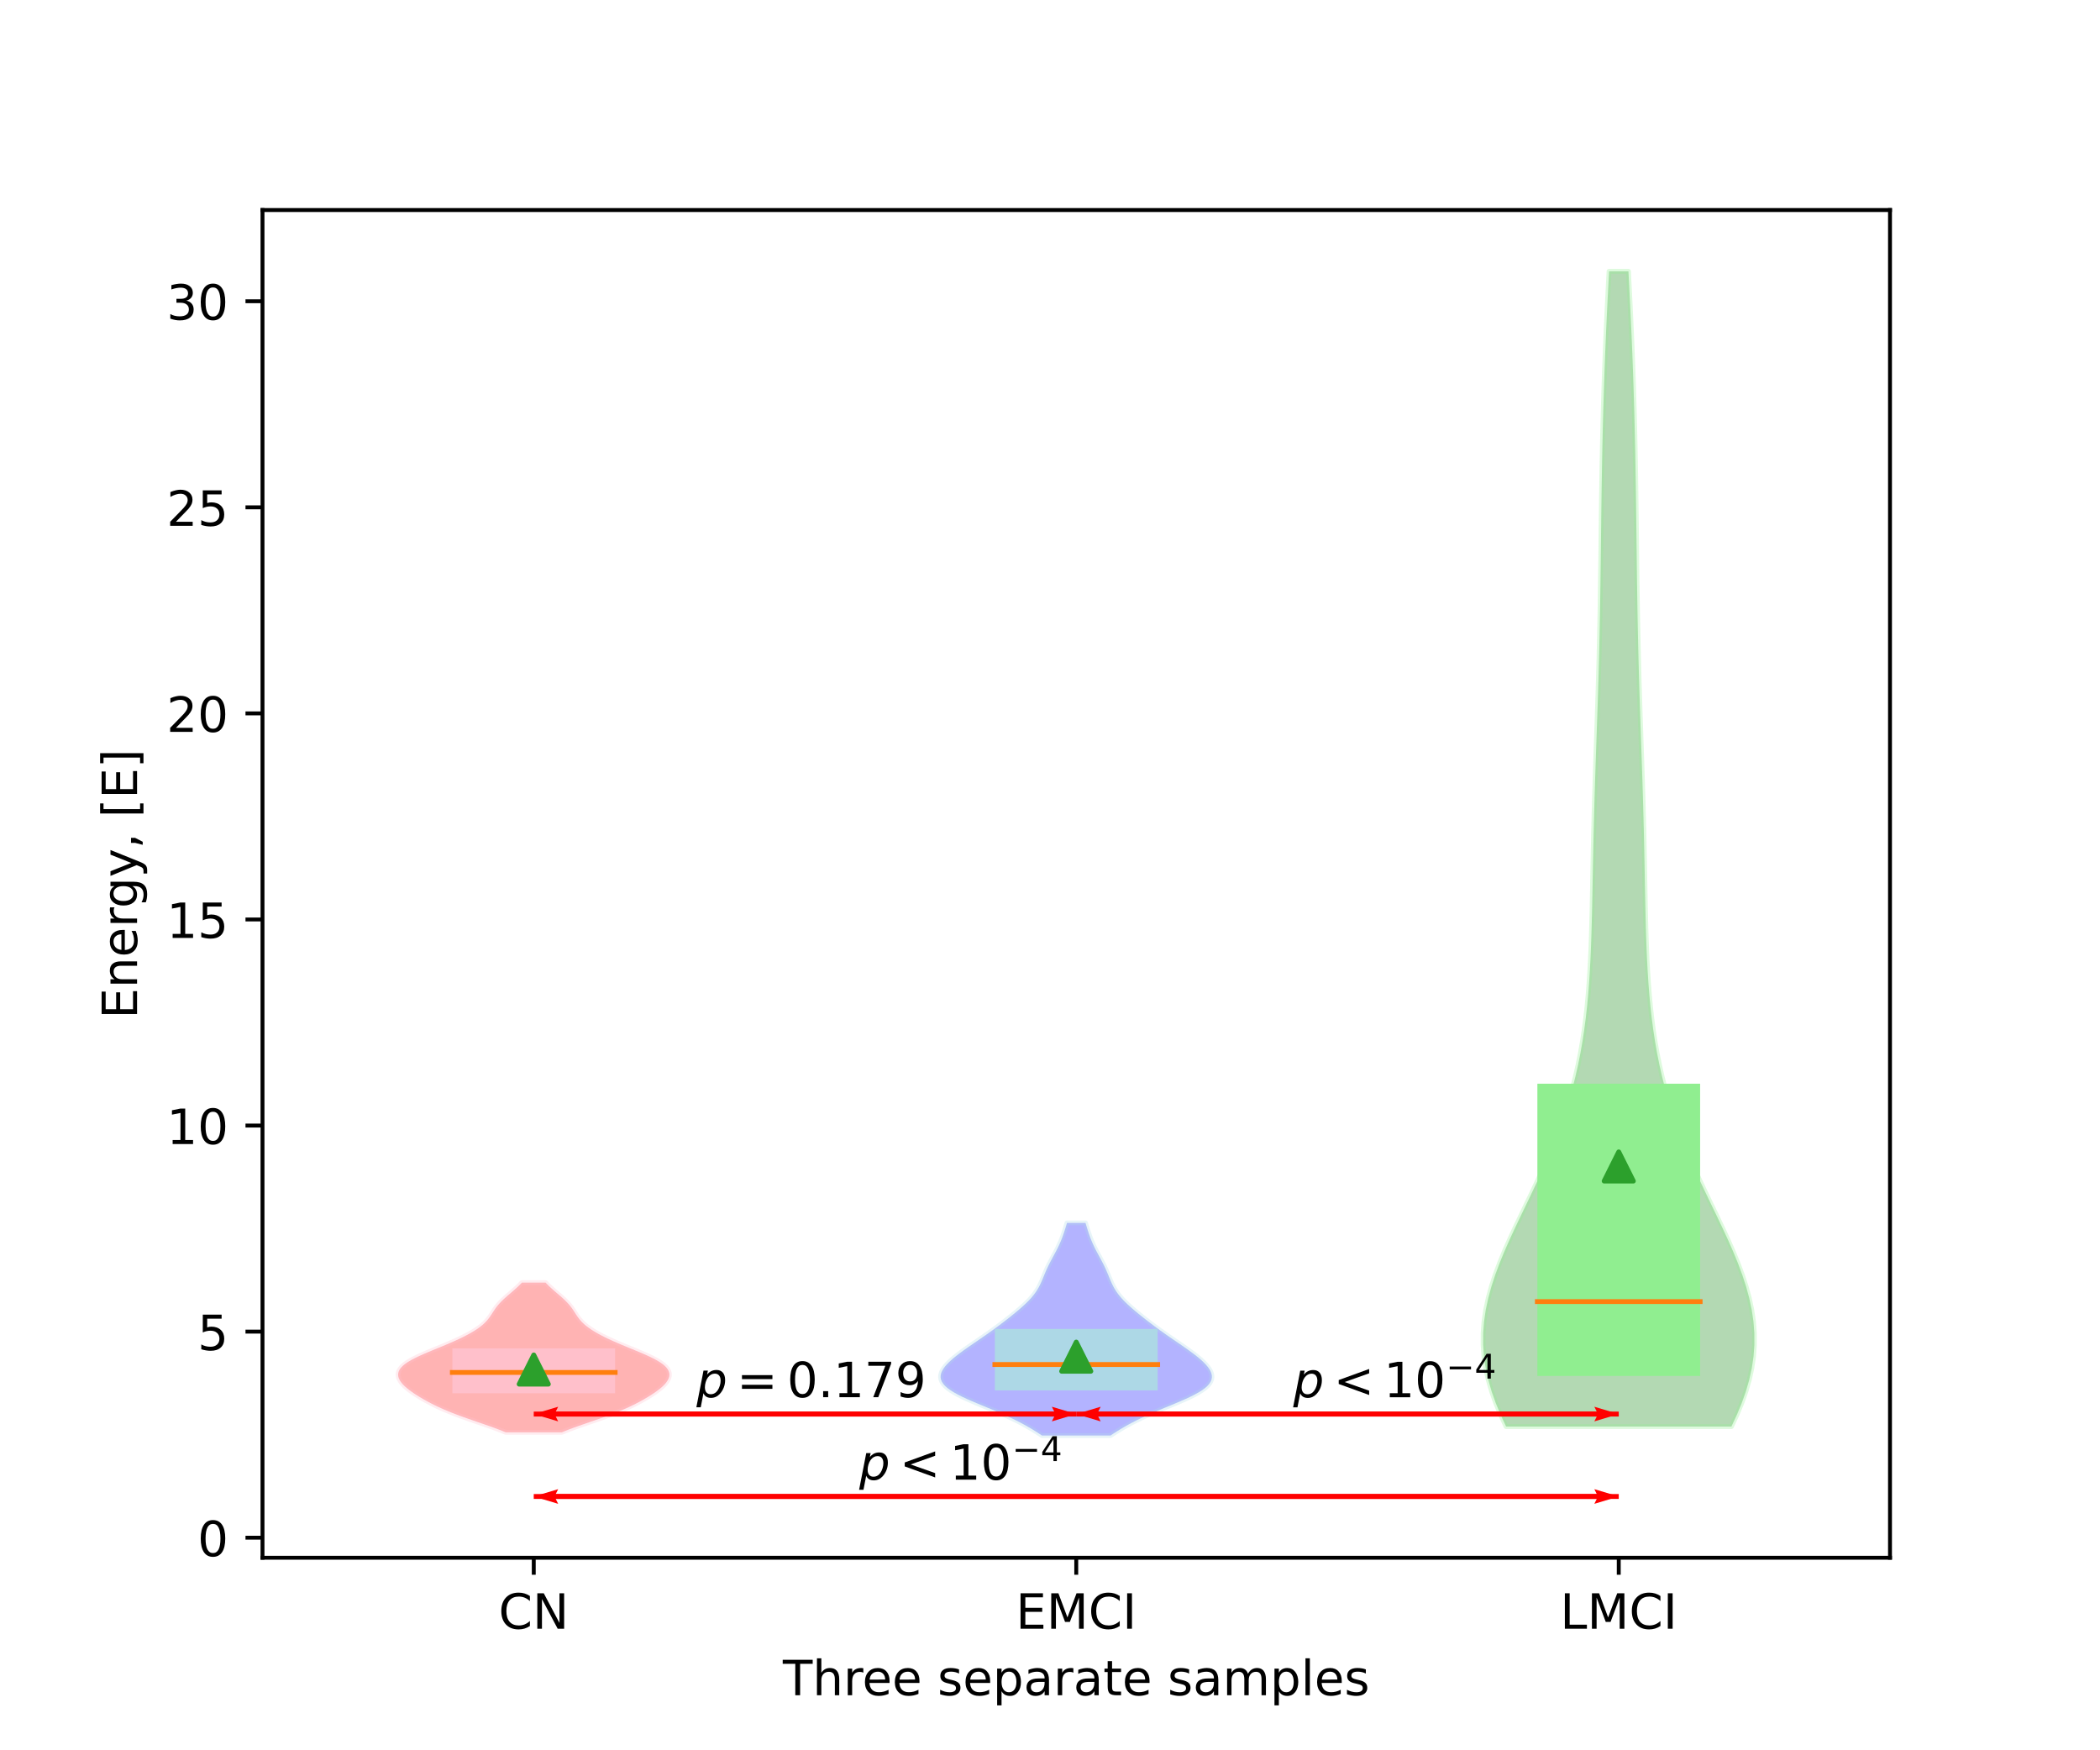 <?xml version="1.0" encoding="utf-8" standalone="no"?>
<!DOCTYPE svg PUBLIC "-//W3C//DTD SVG 1.1//EN"
  "http://www.w3.org/Graphics/SVG/1.1/DTD/svg11.dtd">
<!-- Created with matplotlib (https://matplotlib.org/) -->
<svg height="360pt" version="1.1" viewBox="0 0 432 360" width="432pt" xmlns="http://www.w3.org/2000/svg" xmlns:xlink="http://www.w3.org/1999/xlink">
 <defs>
  <style type="text/css">*{stroke-linecap:butt;stroke-linejoin:round;}</style>
 </defs>
 <g id="figure_1">
  <g id="patch_1">
   <path d="M 0 360 
L 432 360 
L 432 0 
L 0 0 
z
" style="fill:#ffffff;"/>
  </g>
  <g id="axes_1">
   <g id="patch_2">
    <path d="M 54 320.4 
L 388.8 320.4 
L 388.8 43.2 
L 54 43.2 
z
" style="fill:#ffffff;"/>
   </g>
   <g id="PolyCollection_1">
    <defs>
     <path d="M 115.578 -65.402 
L 104.022 -65.402 
L 103.264 -65.713 
L 102.465 -66.024 
L 101.629 -66.335 
L 100.765 -66.646 
L 99.879 -66.957 
L 98.98 -67.267 
L 98.075 -67.578 
L 97.173 -67.889 
L 96.28 -68.2 
L 95.403 -68.511 
L 94.547 -68.822 
L 93.717 -69.133 
L 92.917 -69.444 
L 92.148 -69.755 
L 91.411 -70.066 
L 90.705 -70.377 
L 90.031 -70.688 
L 89.385 -70.999 
L 88.766 -71.31 
L 88.171 -71.621 
L 87.6 -71.932 
L 87.049 -72.243 
L 86.519 -72.554 
L 86.009 -72.865 
L 85.519 -73.176 
L 85.05 -73.487 
L 84.604 -73.798 
L 84.183 -74.109 
L 83.79 -74.42 
L 83.426 -74.731 
L 83.094 -75.041 
L 82.798 -75.352 
L 82.54 -75.663 
L 82.322 -75.974 
L 82.146 -76.285 
L 82.016 -76.596 
L 81.933 -76.907 
L 81.9 -77.218 
L 81.92 -77.529 
L 81.994 -77.84 
L 82.125 -78.151 
L 82.315 -78.462 
L 82.565 -78.773 
L 82.877 -79.084 
L 83.249 -79.395 
L 83.68 -79.706 
L 84.169 -80.017 
L 84.712 -80.328 
L 85.305 -80.639 
L 85.942 -80.95 
L 86.617 -81.261 
L 87.322 -81.572 
L 88.052 -81.883 
L 88.797 -82.194 
L 89.552 -82.504 
L 90.308 -82.815 
L 91.061 -83.126 
L 91.804 -83.437 
L 92.533 -83.748 
L 93.244 -84.059 
L 93.934 -84.37 
L 94.6 -84.681 
L 95.24 -84.992 
L 95.852 -85.303 
L 96.435 -85.614 
L 96.988 -85.925 
L 97.508 -86.236 
L 97.995 -86.547 
L 98.448 -86.858 
L 98.866 -87.169 
L 99.249 -87.48 
L 99.597 -87.791 
L 99.913 -88.102 
L 100.198 -88.413 
L 100.456 -88.724 
L 100.691 -89.035 
L 100.909 -89.346 
L 101.114 -89.657 
L 101.314 -89.968 
L 101.514 -90.278 
L 101.719 -90.589 
L 101.935 -90.9 
L 102.166 -91.211 
L 102.415 -91.522 
L 102.683 -91.833 
L 102.972 -92.144 
L 103.279 -92.455 
L 103.604 -92.766 
L 103.944 -93.077 
L 104.294 -93.388 
L 104.653 -93.699 
L 105.015 -94.01 
L 105.376 -94.321 
L 105.734 -94.632 
L 106.085 -94.943 
L 106.426 -95.254 
L 106.754 -95.565 
L 107.068 -95.876 
L 107.366 -96.187 
L 112.234 -96.187 
L 112.234 -96.187 
L 112.532 -95.876 
L 112.846 -95.565 
L 113.174 -95.254 
L 113.515 -94.943 
L 113.866 -94.632 
L 114.224 -94.321 
L 114.585 -94.01 
L 114.947 -93.699 
L 115.306 -93.388 
L 115.656 -93.077 
L 115.996 -92.766 
L 116.321 -92.455 
L 116.628 -92.144 
L 116.917 -91.833 
L 117.185 -91.522 
L 117.434 -91.211 
L 117.665 -90.9 
L 117.881 -90.589 
L 118.086 -90.278 
L 118.286 -89.968 
L 118.486 -89.657 
L 118.691 -89.346 
L 118.909 -89.035 
L 119.144 -88.724 
L 119.402 -88.413 
L 119.687 -88.102 
L 120.003 -87.791 
L 120.351 -87.48 
L 120.734 -87.169 
L 121.152 -86.858 
L 121.605 -86.547 
L 122.092 -86.236 
L 122.612 -85.925 
L 123.165 -85.614 
L 123.748 -85.303 
L 124.36 -84.992 
L 125 -84.681 
L 125.666 -84.37 
L 126.356 -84.059 
L 127.067 -83.748 
L 127.796 -83.437 
L 128.539 -83.126 
L 129.292 -82.815 
L 130.048 -82.504 
L 130.803 -82.194 
L 131.548 -81.883 
L 132.278 -81.572 
L 132.983 -81.261 
L 133.658 -80.95 
L 134.295 -80.639 
L 134.888 -80.328 
L 135.431 -80.017 
L 135.92 -79.706 
L 136.351 -79.395 
L 136.723 -79.084 
L 137.035 -78.773 
L 137.285 -78.462 
L 137.475 -78.151 
L 137.606 -77.84 
L 137.68 -77.529 
L 137.7 -77.218 
L 137.667 -76.907 
L 137.584 -76.596 
L 137.454 -76.285 
L 137.278 -75.974 
L 137.06 -75.663 
L 136.802 -75.352 
L 136.506 -75.041 
L 136.174 -74.731 
L 135.81 -74.42 
L 135.417 -74.109 
L 134.996 -73.798 
L 134.55 -73.487 
L 134.081 -73.176 
L 133.591 -72.865 
L 133.081 -72.554 
L 132.551 -72.243 
L 132 -71.932 
L 131.429 -71.621 
L 130.834 -71.31 
L 130.215 -70.999 
L 129.569 -70.688 
L 128.895 -70.377 
L 128.189 -70.066 
L 127.452 -69.755 
L 126.683 -69.444 
L 125.883 -69.133 
L 125.053 -68.822 
L 124.197 -68.511 
L 123.32 -68.2 
L 122.427 -67.889 
L 121.525 -67.578 
L 120.62 -67.267 
L 119.721 -66.957 
L 118.835 -66.646 
L 117.971 -66.335 
L 117.135 -66.024 
L 116.336 -65.713 
L 115.578 -65.402 
z
" id="mf315398c50" style="stroke:#ffc0cb;stroke-opacity:0.3;"/>
    </defs>
    <g clip-path="url(#pa134facee2)">
     <use style="fill:#ff0000;fill-opacity:0.3;stroke:#ffc0cb;stroke-opacity:0.3;" x="0" xlink:href="#mf315398c50" y="360"/>
    </g>
   </g>
   <g id="PolyCollection_2">
    <defs>
     <path d="M 228.449 -64.74 
L 214.351 -64.74 
L 213.686 -65.181 
L 212.995 -65.623 
L 212.276 -66.065 
L 211.525 -66.507 
L 210.74 -66.948 
L 209.918 -67.39 
L 209.057 -67.832 
L 208.154 -68.274 
L 207.212 -68.715 
L 206.23 -69.157 
L 205.214 -69.599 
L 204.171 -70.041 
L 203.109 -70.482 
L 202.041 -70.924 
L 200.98 -71.366 
L 199.94 -71.808 
L 198.937 -72.249 
L 197.986 -72.691 
L 197.102 -73.133 
L 196.298 -73.575 
L 195.585 -74.016 
L 194.971 -74.458 
L 194.463 -74.9 
L 194.062 -75.342 
L 193.771 -75.783 
L 193.585 -76.225 
L 193.5 -76.667 
L 193.511 -77.109 
L 193.61 -77.55 
L 193.79 -77.992 
L 194.042 -78.434 
L 194.359 -78.876 
L 194.733 -79.317 
L 195.158 -79.759 
L 195.627 -80.201 
L 196.134 -80.643 
L 196.675 -81.084 
L 197.244 -81.526 
L 197.837 -81.968 
L 198.449 -82.41 
L 199.076 -82.851 
L 199.713 -83.293 
L 200.357 -83.735 
L 201.003 -84.177 
L 201.648 -84.618 
L 202.289 -85.06 
L 202.923 -85.502 
L 203.549 -85.944 
L 204.166 -86.385 
L 204.773 -86.827 
L 205.369 -87.269 
L 205.957 -87.711 
L 206.535 -88.152 
L 207.105 -88.594 
L 207.667 -89.036 
L 208.221 -89.478 
L 208.764 -89.919 
L 209.297 -90.361 
L 209.816 -90.803 
L 210.32 -91.245 
L 210.803 -91.686 
L 211.264 -92.128 
L 211.699 -92.57 
L 212.106 -93.012 
L 212.482 -93.453 
L 212.827 -93.895 
L 213.14 -94.337 
L 213.423 -94.779 
L 213.678 -95.22 
L 213.91 -95.662 
L 214.121 -96.104 
L 214.318 -96.546 
L 214.504 -96.987 
L 214.686 -97.429 
L 214.867 -97.871 
L 215.052 -98.313 
L 215.244 -98.755 
L 215.444 -99.196 
L 215.654 -99.638 
L 215.873 -100.08 
L 216.101 -100.522 
L 216.336 -100.963 
L 216.574 -101.405 
L 216.814 -101.847 
L 217.051 -102.289 
L 217.285 -102.73 
L 217.511 -103.172 
L 217.728 -103.614 
L 217.934 -104.056 
L 218.129 -104.497 
L 218.313 -104.939 
L 218.486 -105.381 
L 218.648 -105.823 
L 218.802 -106.264 
L 218.95 -106.706 
L 219.092 -107.148 
L 219.23 -107.59 
L 219.366 -108.031 
L 219.501 -108.473 
L 223.299 -108.473 
L 223.299 -108.473 
L 223.434 -108.031 
L 223.57 -107.59 
L 223.708 -107.148 
L 223.85 -106.706 
L 223.998 -106.264 
L 224.152 -105.823 
L 224.314 -105.381 
L 224.487 -104.939 
L 224.671 -104.497 
L 224.866 -104.056 
L 225.072 -103.614 
L 225.289 -103.172 
L 225.515 -102.73 
L 225.749 -102.289 
L 225.986 -101.847 
L 226.226 -101.405 
L 226.464 -100.963 
L 226.699 -100.522 
L 226.927 -100.08 
L 227.146 -99.638 
L 227.356 -99.196 
L 227.556 -98.755 
L 227.748 -98.313 
L 227.933 -97.871 
L 228.114 -97.429 
L 228.296 -96.987 
L 228.482 -96.546 
L 228.679 -96.104 
L 228.89 -95.662 
L 229.122 -95.22 
L 229.377 -94.779 
L 229.66 -94.337 
L 229.973 -93.895 
L 230.318 -93.453 
L 230.694 -93.012 
L 231.101 -92.57 
L 231.536 -92.128 
L 231.997 -91.686 
L 232.48 -91.245 
L 232.984 -90.803 
L 233.503 -90.361 
L 234.036 -89.919 
L 234.579 -89.478 
L 235.133 -89.036 
L 235.695 -88.594 
L 236.265 -88.152 
L 236.843 -87.711 
L 237.431 -87.269 
L 238.027 -86.827 
L 238.634 -86.385 
L 239.251 -85.944 
L 239.877 -85.502 
L 240.511 -85.06 
L 241.152 -84.618 
L 241.797 -84.177 
L 242.443 -83.735 
L 243.087 -83.293 
L 243.724 -82.851 
L 244.351 -82.41 
L 244.963 -81.968 
L 245.556 -81.526 
L 246.125 -81.084 
L 246.666 -80.643 
L 247.173 -80.201 
L 247.642 -79.759 
L 248.067 -79.317 
L 248.441 -78.876 
L 248.758 -78.434 
L 249.01 -77.992 
L 249.19 -77.55 
L 249.289 -77.109 
L 249.3 -76.667 
L 249.215 -76.225 
L 249.029 -75.783 
L 248.738 -75.342 
L 248.337 -74.9 
L 247.829 -74.458 
L 247.215 -74.016 
L 246.502 -73.575 
L 245.698 -73.133 
L 244.814 -72.691 
L 243.863 -72.249 
L 242.86 -71.808 
L 241.82 -71.366 
L 240.759 -70.924 
L 239.691 -70.482 
L 238.629 -70.041 
L 237.586 -69.599 
L 236.57 -69.157 
L 235.588 -68.715 
L 234.646 -68.274 
L 233.743 -67.832 
L 232.882 -67.39 
L 232.06 -66.948 
L 231.275 -66.507 
L 230.524 -66.065 
L 229.805 -65.623 
L 229.114 -65.181 
L 228.449 -64.74 
z
" id="m18c6ae871d" style="stroke:#add8e6;stroke-opacity:0.3;"/>
    </defs>
    <g clip-path="url(#pa134facee2)">
     <use style="fill:#0000ff;fill-opacity:0.3;stroke:#add8e6;stroke-opacity:0.3;" x="0" xlink:href="#m18c6ae871d" y="360"/>
    </g>
   </g>
   <g id="PolyCollection_3">
    <defs>
     <path d="M 356.175 -66.584 
L 309.825 -66.584 
L 308.705 -68.984 
L 307.709 -71.384 
L 306.855 -73.784 
L 306.158 -76.184 
L 305.628 -78.584 
L 305.274 -80.985 
L 305.1 -83.385 
L 305.106 -85.785 
L 305.288 -88.185 
L 305.64 -90.585 
L 306.149 -92.985 
L 306.804 -95.386 
L 307.587 -97.786 
L 308.481 -100.186 
L 309.467 -102.586 
L 310.524 -104.986 
L 311.634 -107.386 
L 312.777 -109.787 
L 313.933 -112.187 
L 315.087 -114.587 
L 316.223 -116.987 
L 317.327 -119.387 
L 318.389 -121.787 
L 319.398 -124.188 
L 320.348 -126.588 
L 321.234 -128.988 
L 322.051 -131.388 
L 322.8 -133.788 
L 323.478 -136.188 
L 324.088 -138.589 
L 324.632 -140.989 
L 325.113 -143.389 
L 325.533 -145.789 
L 325.898 -148.189 
L 326.212 -150.589 
L 326.479 -152.99 
L 326.704 -155.39 
L 326.892 -157.79 
L 327.048 -160.19 
L 327.176 -162.59 
L 327.281 -164.99 
L 327.367 -167.391 
L 327.437 -169.791 
L 327.497 -172.191 
L 327.549 -174.591 
L 327.596 -176.991 
L 327.641 -179.391 
L 327.686 -181.792 
L 327.733 -184.192 
L 327.784 -186.592 
L 327.838 -188.992 
L 327.898 -191.392 
L 327.962 -193.792 
L 328.031 -196.193 
L 328.105 -198.593 
L 328.182 -200.993 
L 328.262 -203.393 
L 328.344 -205.793 
L 328.427 -208.193 
L 328.509 -210.594 
L 328.591 -212.994 
L 328.669 -215.394 
L 328.745 -217.794 
L 328.817 -220.194 
L 328.885 -222.594 
L 328.948 -224.995 
L 329.006 -227.395 
L 329.059 -229.795 
L 329.107 -232.195 
L 329.151 -234.595 
L 329.19 -236.995 
L 329.226 -239.396 
L 329.259 -241.796 
L 329.29 -244.196 
L 329.319 -246.596 
L 329.347 -248.996 
L 329.376 -251.396 
L 329.405 -253.797 
L 329.436 -256.197 
L 329.469 -258.597 
L 329.505 -260.997 
L 329.544 -263.397 
L 329.588 -265.797 
L 329.635 -268.198 
L 329.688 -270.598 
L 329.746 -272.998 
L 329.809 -275.398 
L 329.878 -277.798 
L 329.952 -280.198 
L 330.033 -282.599 
L 330.12 -284.999 
L 330.212 -287.399 
L 330.311 -289.799 
L 330.415 -292.199 
L 330.525 -294.599 
L 330.639 -297 
L 330.758 -299.4 
L 330.881 -301.8 
L 331.006 -304.2 
L 334.994 -304.2 
L 334.994 -304.2 
L 335.119 -301.8 
L 335.242 -299.4 
L 335.361 -297 
L 335.475 -294.599 
L 335.585 -292.199 
L 335.689 -289.799 
L 335.788 -287.399 
L 335.88 -284.999 
L 335.967 -282.599 
L 336.048 -280.198 
L 336.122 -277.798 
L 336.191 -275.398 
L 336.254 -272.998 
L 336.312 -270.598 
L 336.365 -268.198 
L 336.412 -265.797 
L 336.456 -263.397 
L 336.495 -260.997 
L 336.531 -258.597 
L 336.564 -256.197 
L 336.595 -253.797 
L 336.624 -251.396 
L 336.653 -248.996 
L 336.681 -246.596 
L 336.71 -244.196 
L 336.741 -241.796 
L 336.774 -239.396 
L 336.81 -236.995 
L 336.849 -234.595 
L 336.893 -232.195 
L 336.941 -229.795 
L 336.994 -227.395 
L 337.052 -224.995 
L 337.115 -222.594 
L 337.183 -220.194 
L 337.255 -217.794 
L 337.331 -215.394 
L 337.409 -212.994 
L 337.491 -210.594 
L 337.573 -208.193 
L 337.656 -205.793 
L 337.738 -203.393 
L 337.818 -200.993 
L 337.895 -198.593 
L 337.969 -196.193 
L 338.038 -193.792 
L 338.102 -191.392 
L 338.162 -188.992 
L 338.216 -186.592 
L 338.267 -184.192 
L 338.314 -181.792 
L 338.359 -179.391 
L 338.404 -176.991 
L 338.451 -174.591 
L 338.503 -172.191 
L 338.563 -169.791 
L 338.633 -167.391 
L 338.719 -164.99 
L 338.824 -162.59 
L 338.952 -160.19 
L 339.108 -157.79 
L 339.296 -155.39 
L 339.521 -152.99 
L 339.788 -150.589 
L 340.102 -148.189 
L 340.467 -145.789 
L 340.887 -143.389 
L 341.368 -140.989 
L 341.912 -138.589 
L 342.522 -136.188 
L 343.2 -133.788 
L 343.949 -131.388 
L 344.766 -128.988 
L 345.652 -126.588 
L 346.602 -124.188 
L 347.611 -121.787 
L 348.673 -119.387 
L 349.777 -116.987 
L 350.913 -114.587 
L 352.067 -112.187 
L 353.223 -109.787 
L 354.366 -107.386 
L 355.476 -104.986 
L 356.533 -102.586 
L 357.519 -100.186 
L 358.413 -97.786 
L 359.196 -95.386 
L 359.851 -92.985 
L 360.36 -90.585 
L 360.712 -88.185 
L 360.894 -85.785 
L 360.9 -83.385 
L 360.726 -80.985 
L 360.372 -78.584 
L 359.842 -76.184 
L 359.145 -73.784 
L 358.291 -71.384 
L 357.295 -68.984 
L 356.175 -66.584 
z
" id="mf2afd03901" style="stroke:#90ee90;stroke-opacity:0.3;"/>
    </defs>
    <g clip-path="url(#pa134facee2)">
     <use style="fill:#008000;fill-opacity:0.3;stroke:#90ee90;stroke-opacity:0.3;" x="0" xlink:href="#mf2afd03901" y="360"/>
    </g>
   </g>
   <g id="Quiver_1">
    <path clip-path="url(#pa134facee2)" d="M 109.8 290.343 
L 216.88 290.343 
L 216.378 289.339 
L 221.4 290.846 
L 216.378 292.352 
L 216.88 291.348 
L 109.8 291.348 
L 109.8 290.343 
" style="fill:#ff0000;"/>
   </g>
   <g id="Quiver_2">
    <path clip-path="url(#pa134facee2)" d="M 221.4 290.343 
L 328.48 290.343 
L 327.978 289.339 
L 333 290.846 
L 327.978 292.352 
L 328.48 291.348 
L 221.4 291.348 
L 221.4 290.343 
" style="fill:#ff0000;"/>
   </g>
   <g id="Quiver_3">
    <path clip-path="url(#pa134facee2)" d="M 109.8 307.298 
L 328.48 307.298 
L 327.978 306.293 
L 333 307.8 
L 327.978 309.307 
L 328.48 308.302 
L 109.8 308.302 
L 109.8 307.298 
" style="fill:#ff0000;"/>
   </g>
   <g id="Quiver_4">
    <path clip-path="url(#pa134facee2)" d="M 221.4 291.348 
L 114.32 291.348 
L 114.822 292.352 
L 109.8 290.846 
L 114.822 289.339 
L 114.32 290.343 
L 221.4 290.343 
L 221.4 291.348 
" style="fill:#ff0000;"/>
   </g>
   <g id="Quiver_5">
    <path clip-path="url(#pa134facee2)" d="M 333 291.348 
L 225.92 291.348 
L 226.422 292.352 
L 221.4 290.846 
L 226.422 289.339 
L 225.92 290.343 
L 333 290.343 
L 333 291.348 
" style="fill:#ff0000;"/>
   </g>
   <g id="Quiver_6">
    <path clip-path="url(#pa134facee2)" d="M 333 308.302 
L 114.32 308.302 
L 114.822 309.307 
L 109.8 307.8 
L 114.822 306.293 
L 114.32 307.298 
L 333 307.298 
L 333 308.302 
" style="fill:#ff0000;"/>
   </g>
   <g id="matplotlib.axis_1">
    <g id="xtick_1">
     <g id="line2d_1">
      <defs>
       <path d="M 0 0 
L 0 3.5 
" id="m13b0b8e150" style="stroke:#000000;stroke-width:0.8;"/>
      </defs>
      <g>
       <use style="stroke:#000000;stroke-width:0.8;" x="109.8" xlink:href="#m13b0b8e150" y="320.4"/>
      </g>
     </g>
     <g id="text_1">
      <!-- CN -->
      <g transform="translate(102.568 334.998)scale(0.1 -0.1)">
       <defs>
        <path d="M 64.406 67.281 
L 64.406 56.891 
Q 59.422 61.531 53.781 63.812 
Q 48.141 66.109 41.797 66.109 
Q 29.297 66.109 22.656 58.469 
Q 16.016 50.828 16.016 36.375 
Q 16.016 21.969 22.656 14.328 
Q 29.297 6.688 41.797 6.688 
Q 48.141 6.688 53.781 8.984 
Q 59.422 11.281 64.406 15.922 
L 64.406 5.609 
Q 59.234 2.094 53.438 0.328 
Q 47.656 -1.422 41.219 -1.422 
Q 24.656 -1.422 15.125 8.703 
Q 5.609 18.844 5.609 36.375 
Q 5.609 53.953 15.125 64.078 
Q 24.656 74.219 41.219 74.219 
Q 47.75 74.219 53.531 72.484 
Q 59.328 70.75 64.406 67.281 
z
" id="DejaVuSans-67"/>
        <path d="M 9.812 72.906 
L 23.094 72.906 
L 55.422 11.922 
L 55.422 72.906 
L 64.984 72.906 
L 64.984 0 
L 51.703 0 
L 19.391 60.984 
L 19.391 0 
L 9.812 0 
z
" id="DejaVuSans-78"/>
       </defs>
       <use xlink:href="#DejaVuSans-67"/>
       <use x="69.824" xlink:href="#DejaVuSans-78"/>
      </g>
     </g>
    </g>
    <g id="xtick_2">
     <g id="line2d_2">
      <g>
       <use style="stroke:#000000;stroke-width:0.8;" x="221.4" xlink:href="#m13b0b8e150" y="320.4"/>
      </g>
     </g>
     <g id="text_2">
      <!-- EMCI -->
      <g transform="translate(208.96 334.998)scale(0.1 -0.1)">
       <defs>
        <path d="M 9.812 72.906 
L 55.906 72.906 
L 55.906 64.594 
L 19.672 64.594 
L 19.672 43.016 
L 54.391 43.016 
L 54.391 34.719 
L 19.672 34.719 
L 19.672 8.297 
L 56.781 8.297 
L 56.781 0 
L 9.812 0 
z
" id="DejaVuSans-69"/>
        <path d="M 9.812 72.906 
L 24.516 72.906 
L 43.109 23.297 
L 61.812 72.906 
L 76.516 72.906 
L 76.516 0 
L 66.891 0 
L 66.891 64.016 
L 48.094 14.016 
L 38.188 14.016 
L 19.391 64.016 
L 19.391 0 
L 9.812 0 
z
" id="DejaVuSans-77"/>
        <path d="M 9.812 72.906 
L 19.672 72.906 
L 19.672 0 
L 9.812 0 
z
" id="DejaVuSans-73"/>
       </defs>
       <use xlink:href="#DejaVuSans-69"/>
       <use x="63.184" xlink:href="#DejaVuSans-77"/>
       <use x="149.463" xlink:href="#DejaVuSans-67"/>
       <use x="219.287" xlink:href="#DejaVuSans-73"/>
      </g>
     </g>
    </g>
    <g id="xtick_3">
     <g id="line2d_3">
      <g>
       <use style="stroke:#000000;stroke-width:0.8;" x="333" xlink:href="#m13b0b8e150" y="320.4"/>
      </g>
     </g>
     <g id="text_3">
      <!-- LMCI -->
      <g transform="translate(320.934 334.998)scale(0.1 -0.1)">
       <defs>
        <path d="M 9.812 72.906 
L 19.672 72.906 
L 19.672 8.297 
L 55.172 8.297 
L 55.172 0 
L 9.812 0 
z
" id="DejaVuSans-76"/>
       </defs>
       <use xlink:href="#DejaVuSans-76"/>
       <use x="55.713" xlink:href="#DejaVuSans-77"/>
       <use x="141.992" xlink:href="#DejaVuSans-67"/>
       <use x="211.816" xlink:href="#DejaVuSans-73"/>
      </g>
     </g>
    </g>
    <g id="text_4">
     <!-- Three separate samples -->
     <g transform="translate(161.044 348.677)scale(0.1 -0.1)">
      <defs>
       <path d="M -0.297 72.906 
L 61.375 72.906 
L 61.375 64.594 
L 35.5 64.594 
L 35.5 0 
L 25.594 0 
L 25.594 64.594 
L -0.297 64.594 
z
" id="DejaVuSans-84"/>
       <path d="M 54.891 33.016 
L 54.891 0 
L 45.906 0 
L 45.906 32.719 
Q 45.906 40.484 42.875 44.328 
Q 39.844 48.188 33.797 48.188 
Q 26.516 48.188 22.312 43.547 
Q 18.109 38.922 18.109 30.906 
L 18.109 0 
L 9.078 0 
L 9.078 75.984 
L 18.109 75.984 
L 18.109 46.188 
Q 21.344 51.125 25.703 53.562 
Q 30.078 56 35.797 56 
Q 45.219 56 50.047 50.172 
Q 54.891 44.344 54.891 33.016 
z
" id="DejaVuSans-104"/>
       <path d="M 41.109 46.297 
Q 39.594 47.172 37.812 47.578 
Q 36.031 48 33.891 48 
Q 26.266 48 22.188 43.047 
Q 18.109 38.094 18.109 28.812 
L 18.109 0 
L 9.078 0 
L 9.078 54.688 
L 18.109 54.688 
L 18.109 46.188 
Q 20.953 51.172 25.484 53.578 
Q 30.031 56 36.531 56 
Q 37.453 56 38.578 55.875 
Q 39.703 55.766 41.062 55.516 
z
" id="DejaVuSans-114"/>
       <path d="M 56.203 29.594 
L 56.203 25.203 
L 14.891 25.203 
Q 15.484 15.922 20.484 11.062 
Q 25.484 6.203 34.422 6.203 
Q 39.594 6.203 44.453 7.469 
Q 49.312 8.734 54.109 11.281 
L 54.109 2.781 
Q 49.266 0.734 44.188 -0.344 
Q 39.109 -1.422 33.891 -1.422 
Q 20.797 -1.422 13.156 6.188 
Q 5.516 13.812 5.516 26.812 
Q 5.516 40.234 12.766 48.109 
Q 20.016 56 32.328 56 
Q 43.359 56 49.781 48.891 
Q 56.203 41.797 56.203 29.594 
z
M 47.219 32.234 
Q 47.125 39.594 43.094 43.984 
Q 39.062 48.391 32.422 48.391 
Q 24.906 48.391 20.391 44.141 
Q 15.875 39.891 15.188 32.172 
z
" id="DejaVuSans-101"/>
       <path id="DejaVuSans-32"/>
       <path d="M 44.281 53.078 
L 44.281 44.578 
Q 40.484 46.531 36.375 47.5 
Q 32.281 48.484 27.875 48.484 
Q 21.188 48.484 17.844 46.438 
Q 14.5 44.391 14.5 40.281 
Q 14.5 37.156 16.891 35.375 
Q 19.281 33.594 26.516 31.984 
L 29.594 31.297 
Q 39.156 29.25 43.188 25.516 
Q 47.219 21.781 47.219 15.094 
Q 47.219 7.469 41.188 3.016 
Q 35.156 -1.422 24.609 -1.422 
Q 20.219 -1.422 15.453 -0.562 
Q 10.688 0.297 5.422 2 
L 5.422 11.281 
Q 10.406 8.688 15.234 7.391 
Q 20.062 6.109 24.812 6.109 
Q 31.156 6.109 34.562 8.281 
Q 37.984 10.453 37.984 14.406 
Q 37.984 18.062 35.516 20.016 
Q 33.062 21.969 24.703 23.781 
L 21.578 24.516 
Q 13.234 26.266 9.516 29.906 
Q 5.812 33.547 5.812 39.891 
Q 5.812 47.609 11.281 51.797 
Q 16.75 56 26.812 56 
Q 31.781 56 36.172 55.266 
Q 40.578 54.547 44.281 53.078 
z
" id="DejaVuSans-115"/>
       <path d="M 18.109 8.203 
L 18.109 -20.797 
L 9.078 -20.797 
L 9.078 54.688 
L 18.109 54.688 
L 18.109 46.391 
Q 20.953 51.266 25.266 53.625 
Q 29.594 56 35.594 56 
Q 45.562 56 51.781 48.094 
Q 58.016 40.188 58.016 27.297 
Q 58.016 14.406 51.781 6.484 
Q 45.562 -1.422 35.594 -1.422 
Q 29.594 -1.422 25.266 0.953 
Q 20.953 3.328 18.109 8.203 
z
M 48.688 27.297 
Q 48.688 37.203 44.609 42.844 
Q 40.531 48.484 33.406 48.484 
Q 26.266 48.484 22.188 42.844 
Q 18.109 37.203 18.109 27.297 
Q 18.109 17.391 22.188 11.75 
Q 26.266 6.109 33.406 6.109 
Q 40.531 6.109 44.609 11.75 
Q 48.688 17.391 48.688 27.297 
z
" id="DejaVuSans-112"/>
       <path d="M 34.281 27.484 
Q 23.391 27.484 19.188 25 
Q 14.984 22.516 14.984 16.5 
Q 14.984 11.719 18.141 8.906 
Q 21.297 6.109 26.703 6.109 
Q 34.188 6.109 38.703 11.406 
Q 43.219 16.703 43.219 25.484 
L 43.219 27.484 
z
M 52.203 31.203 
L 52.203 0 
L 43.219 0 
L 43.219 8.297 
Q 40.141 3.328 35.547 0.953 
Q 30.953 -1.422 24.312 -1.422 
Q 15.922 -1.422 10.953 3.297 
Q 6 8.016 6 15.922 
Q 6 25.141 12.172 29.828 
Q 18.359 34.516 30.609 34.516 
L 43.219 34.516 
L 43.219 35.406 
Q 43.219 41.609 39.141 45 
Q 35.062 48.391 27.688 48.391 
Q 23 48.391 18.547 47.266 
Q 14.109 46.141 10.016 43.891 
L 10.016 52.203 
Q 14.938 54.109 19.578 55.047 
Q 24.219 56 28.609 56 
Q 40.484 56 46.344 49.844 
Q 52.203 43.703 52.203 31.203 
z
" id="DejaVuSans-97"/>
       <path d="M 18.312 70.219 
L 18.312 54.688 
L 36.812 54.688 
L 36.812 47.703 
L 18.312 47.703 
L 18.312 18.016 
Q 18.312 11.328 20.141 9.422 
Q 21.969 7.516 27.594 7.516 
L 36.812 7.516 
L 36.812 0 
L 27.594 0 
Q 17.188 0 13.234 3.875 
Q 9.281 7.766 9.281 18.016 
L 9.281 47.703 
L 2.688 47.703 
L 2.688 54.688 
L 9.281 54.688 
L 9.281 70.219 
z
" id="DejaVuSans-116"/>
       <path d="M 52 44.188 
Q 55.375 50.25 60.062 53.125 
Q 64.75 56 71.094 56 
Q 79.641 56 84.281 50.016 
Q 88.922 44.047 88.922 33.016 
L 88.922 0 
L 79.891 0 
L 79.891 32.719 
Q 79.891 40.578 77.094 44.375 
Q 74.312 48.188 68.609 48.188 
Q 61.625 48.188 57.562 43.547 
Q 53.516 38.922 53.516 30.906 
L 53.516 0 
L 44.484 0 
L 44.484 32.719 
Q 44.484 40.625 41.703 44.406 
Q 38.922 48.188 33.109 48.188 
Q 26.219 48.188 22.156 43.531 
Q 18.109 38.875 18.109 30.906 
L 18.109 0 
L 9.078 0 
L 9.078 54.688 
L 18.109 54.688 
L 18.109 46.188 
Q 21.188 51.219 25.484 53.609 
Q 29.781 56 35.688 56 
Q 41.656 56 45.828 52.969 
Q 50 49.953 52 44.188 
z
" id="DejaVuSans-109"/>
       <path d="M 9.422 75.984 
L 18.406 75.984 
L 18.406 0 
L 9.422 0 
z
" id="DejaVuSans-108"/>
      </defs>
      <use xlink:href="#DejaVuSans-84"/>
      <use x="61.084" xlink:href="#DejaVuSans-104"/>
      <use x="124.463" xlink:href="#DejaVuSans-114"/>
      <use x="163.326" xlink:href="#DejaVuSans-101"/>
      <use x="224.85" xlink:href="#DejaVuSans-101"/>
      <use x="286.373" xlink:href="#DejaVuSans-32"/>
      <use x="318.16" xlink:href="#DejaVuSans-115"/>
      <use x="370.26" xlink:href="#DejaVuSans-101"/>
      <use x="431.783" xlink:href="#DejaVuSans-112"/>
      <use x="495.26" xlink:href="#DejaVuSans-97"/>
      <use x="556.539" xlink:href="#DejaVuSans-114"/>
      <use x="597.652" xlink:href="#DejaVuSans-97"/>
      <use x="658.932" xlink:href="#DejaVuSans-116"/>
      <use x="698.141" xlink:href="#DejaVuSans-101"/>
      <use x="759.664" xlink:href="#DejaVuSans-32"/>
      <use x="791.451" xlink:href="#DejaVuSans-115"/>
      <use x="843.551" xlink:href="#DejaVuSans-97"/>
      <use x="904.83" xlink:href="#DejaVuSans-109"/>
      <use x="1002.242" xlink:href="#DejaVuSans-112"/>
      <use x="1065.719" xlink:href="#DejaVuSans-108"/>
      <use x="1093.502" xlink:href="#DejaVuSans-101"/>
      <use x="1155.025" xlink:href="#DejaVuSans-115"/>
     </g>
    </g>
   </g>
   <g id="matplotlib.axis_2">
    <g id="ytick_1">
     <g id="line2d_4">
      <path clip-path="url(#pa134facee2)" d="M 54 316.277 
L 388.8 316.277 
" style="fill:none;stroke:#000000;stroke-linecap:square;stroke-opacity:0;stroke-width:0.8;"/>
     </g>
     <g id="line2d_5">
      <defs>
       <path d="M 0 0 
L -3.5 0 
" id="m4a385c18cd" style="stroke:#000000;stroke-width:0.8;"/>
      </defs>
      <g>
       <use style="stroke:#000000;stroke-width:0.8;" x="54" xlink:href="#m4a385c18cd" y="316.277"/>
      </g>
     </g>
     <g id="text_5">
      <!-- 0 -->
      <g transform="translate(40.638 320.076)scale(0.1 -0.1)">
       <defs>
        <path d="M 31.781 66.406 
Q 24.172 66.406 20.328 58.906 
Q 16.5 51.422 16.5 36.375 
Q 16.5 21.391 20.328 13.891 
Q 24.172 6.391 31.781 6.391 
Q 39.453 6.391 43.281 13.891 
Q 47.125 21.391 47.125 36.375 
Q 47.125 51.422 43.281 58.906 
Q 39.453 66.406 31.781 66.406 
z
M 31.781 74.219 
Q 44.047 74.219 50.516 64.516 
Q 56.984 54.828 56.984 36.375 
Q 56.984 17.969 50.516 8.266 
Q 44.047 -1.422 31.781 -1.422 
Q 19.531 -1.422 13.062 8.266 
Q 6.594 17.969 6.594 36.375 
Q 6.594 54.828 13.062 64.516 
Q 19.531 74.219 31.781 74.219 
z
" id="DejaVuSans-48"/>
       </defs>
       <use xlink:href="#DejaVuSans-48"/>
      </g>
     </g>
    </g>
    <g id="ytick_2">
     <g id="line2d_6">
      <path clip-path="url(#pa134facee2)" d="M 54 273.891 
L 388.8 273.891 
" style="fill:none;stroke:#000000;stroke-linecap:square;stroke-opacity:0;stroke-width:0.8;"/>
     </g>
     <g id="line2d_7">
      <g>
       <use style="stroke:#000000;stroke-width:0.8;" x="54" xlink:href="#m4a385c18cd" y="273.891"/>
      </g>
     </g>
     <g id="text_6">
      <!-- 5 -->
      <g transform="translate(40.638 277.69)scale(0.1 -0.1)">
       <defs>
        <path d="M 10.797 72.906 
L 49.516 72.906 
L 49.516 64.594 
L 19.828 64.594 
L 19.828 46.734 
Q 21.969 47.469 24.109 47.828 
Q 26.266 48.188 28.422 48.188 
Q 40.625 48.188 47.75 41.5 
Q 54.891 34.812 54.891 23.391 
Q 54.891 11.625 47.562 5.094 
Q 40.234 -1.422 26.906 -1.422 
Q 22.312 -1.422 17.547 -0.641 
Q 12.797 0.141 7.719 1.703 
L 7.719 11.625 
Q 12.109 9.234 16.797 8.062 
Q 21.484 6.891 26.703 6.891 
Q 35.156 6.891 40.078 11.328 
Q 45.016 15.766 45.016 23.391 
Q 45.016 31 40.078 35.438 
Q 35.156 39.891 26.703 39.891 
Q 22.75 39.891 18.812 39.016 
Q 14.891 38.141 10.797 36.281 
z
" id="DejaVuSans-53"/>
       </defs>
       <use xlink:href="#DejaVuSans-53"/>
      </g>
     </g>
    </g>
    <g id="ytick_3">
     <g id="line2d_8">
      <path clip-path="url(#pa134facee2)" d="M 54 231.505 
L 388.8 231.505 
" style="fill:none;stroke:#000000;stroke-linecap:square;stroke-opacity:0;stroke-width:0.8;"/>
     </g>
     <g id="line2d_9">
      <g>
       <use style="stroke:#000000;stroke-width:0.8;" x="54" xlink:href="#m4a385c18cd" y="231.505"/>
      </g>
     </g>
     <g id="text_7">
      <!-- 10 -->
      <g transform="translate(34.275 235.304)scale(0.1 -0.1)">
       <defs>
        <path d="M 12.406 8.297 
L 28.516 8.297 
L 28.516 63.922 
L 10.984 60.406 
L 10.984 69.391 
L 28.422 72.906 
L 38.281 72.906 
L 38.281 8.297 
L 54.391 8.297 
L 54.391 0 
L 12.406 0 
z
" id="DejaVuSans-49"/>
       </defs>
       <use xlink:href="#DejaVuSans-49"/>
       <use x="63.623" xlink:href="#DejaVuSans-48"/>
      </g>
     </g>
    </g>
    <g id="ytick_4">
     <g id="line2d_10">
      <path clip-path="url(#pa134facee2)" d="M 54 189.119 
L 388.8 189.119 
" style="fill:none;stroke:#000000;stroke-linecap:square;stroke-opacity:0;stroke-width:0.8;"/>
     </g>
     <g id="line2d_11">
      <g>
       <use style="stroke:#000000;stroke-width:0.8;" x="54" xlink:href="#m4a385c18cd" y="189.119"/>
      </g>
     </g>
     <g id="text_8">
      <!-- 15 -->
      <g transform="translate(34.275 192.918)scale(0.1 -0.1)">
       <use xlink:href="#DejaVuSans-49"/>
       <use x="63.623" xlink:href="#DejaVuSans-53"/>
      </g>
     </g>
    </g>
    <g id="ytick_5">
     <g id="line2d_12">
      <path clip-path="url(#pa134facee2)" d="M 54 146.732 
L 388.8 146.732 
" style="fill:none;stroke:#000000;stroke-linecap:square;stroke-opacity:0;stroke-width:0.8;"/>
     </g>
     <g id="line2d_13">
      <g>
       <use style="stroke:#000000;stroke-width:0.8;" x="54" xlink:href="#m4a385c18cd" y="146.732"/>
      </g>
     </g>
     <g id="text_9">
      <!-- 20 -->
      <g transform="translate(34.275 150.532)scale(0.1 -0.1)">
       <defs>
        <path d="M 19.188 8.297 
L 53.609 8.297 
L 53.609 0 
L 7.328 0 
L 7.328 8.297 
Q 12.938 14.109 22.625 23.891 
Q 32.328 33.688 34.812 36.531 
Q 39.547 41.844 41.422 45.531 
Q 43.312 49.219 43.312 52.781 
Q 43.312 58.594 39.234 62.25 
Q 35.156 65.922 28.609 65.922 
Q 23.969 65.922 18.812 64.312 
Q 13.672 62.703 7.812 59.422 
L 7.812 69.391 
Q 13.766 71.781 18.938 73 
Q 24.125 74.219 28.422 74.219 
Q 39.75 74.219 46.484 68.547 
Q 53.219 62.891 53.219 53.422 
Q 53.219 48.922 51.531 44.891 
Q 49.859 40.875 45.406 35.406 
Q 44.188 33.984 37.641 27.219 
Q 31.109 20.453 19.188 8.297 
z
" id="DejaVuSans-50"/>
       </defs>
       <use xlink:href="#DejaVuSans-50"/>
       <use x="63.623" xlink:href="#DejaVuSans-48"/>
      </g>
     </g>
    </g>
    <g id="ytick_6">
     <g id="line2d_14">
      <path clip-path="url(#pa134facee2)" d="M 54 104.346 
L 388.8 104.346 
" style="fill:none;stroke:#000000;stroke-linecap:square;stroke-opacity:0;stroke-width:0.8;"/>
     </g>
     <g id="line2d_15">
      <g>
       <use style="stroke:#000000;stroke-width:0.8;" x="54" xlink:href="#m4a385c18cd" y="104.346"/>
      </g>
     </g>
     <g id="text_10">
      <!-- 25 -->
      <g transform="translate(34.275 108.145)scale(0.1 -0.1)">
       <use xlink:href="#DejaVuSans-50"/>
       <use x="63.623" xlink:href="#DejaVuSans-53"/>
      </g>
     </g>
    </g>
    <g id="ytick_7">
     <g id="line2d_16">
      <path clip-path="url(#pa134facee2)" d="M 54 61.96 
L 388.8 61.96 
" style="fill:none;stroke:#000000;stroke-linecap:square;stroke-opacity:0;stroke-width:0.8;"/>
     </g>
     <g id="line2d_17">
      <g>
       <use style="stroke:#000000;stroke-width:0.8;" x="54" xlink:href="#m4a385c18cd" y="61.96"/>
      </g>
     </g>
     <g id="text_11">
      <!-- 30 -->
      <g transform="translate(34.275 65.759)scale(0.1 -0.1)">
       <defs>
        <path d="M 40.578 39.312 
Q 47.656 37.797 51.625 33 
Q 55.609 28.219 55.609 21.188 
Q 55.609 10.406 48.188 4.484 
Q 40.766 -1.422 27.094 -1.422 
Q 22.516 -1.422 17.656 -0.516 
Q 12.797 0.391 7.625 2.203 
L 7.625 11.719 
Q 11.719 9.328 16.594 8.109 
Q 21.484 6.891 26.812 6.891 
Q 36.078 6.891 40.938 10.547 
Q 45.797 14.203 45.797 21.188 
Q 45.797 27.641 41.281 31.266 
Q 36.766 34.906 28.719 34.906 
L 20.219 34.906 
L 20.219 43.016 
L 29.109 43.016 
Q 36.375 43.016 40.234 45.922 
Q 44.094 48.828 44.094 54.297 
Q 44.094 59.906 40.109 62.906 
Q 36.141 65.922 28.719 65.922 
Q 24.656 65.922 20.016 65.031 
Q 15.375 64.156 9.812 62.312 
L 9.812 71.094 
Q 15.438 72.656 20.344 73.438 
Q 25.25 74.219 29.594 74.219 
Q 40.828 74.219 47.359 69.109 
Q 53.906 64.016 53.906 55.328 
Q 53.906 49.266 50.438 45.094 
Q 46.969 40.922 40.578 39.312 
z
" id="DejaVuSans-51"/>
       </defs>
       <use xlink:href="#DejaVuSans-51"/>
       <use x="63.623" xlink:href="#DejaVuSans-48"/>
      </g>
     </g>
    </g>
    <g id="text_12">
     <!-- Energy, [E] -->
     <g transform="translate(28.195 209.545)rotate(-90)scale(0.1 -0.1)">
      <defs>
       <path d="M 54.891 33.016 
L 54.891 0 
L 45.906 0 
L 45.906 32.719 
Q 45.906 40.484 42.875 44.328 
Q 39.844 48.188 33.797 48.188 
Q 26.516 48.188 22.312 43.547 
Q 18.109 38.922 18.109 30.906 
L 18.109 0 
L 9.078 0 
L 9.078 54.688 
L 18.109 54.688 
L 18.109 46.188 
Q 21.344 51.125 25.703 53.562 
Q 30.078 56 35.797 56 
Q 45.219 56 50.047 50.172 
Q 54.891 44.344 54.891 33.016 
z
" id="DejaVuSans-110"/>
       <path d="M 45.406 27.984 
Q 45.406 37.75 41.375 43.109 
Q 37.359 48.484 30.078 48.484 
Q 22.859 48.484 18.828 43.109 
Q 14.797 37.75 14.797 27.984 
Q 14.797 18.266 18.828 12.891 
Q 22.859 7.516 30.078 7.516 
Q 37.359 7.516 41.375 12.891 
Q 45.406 18.266 45.406 27.984 
z
M 54.391 6.781 
Q 54.391 -7.172 48.188 -13.984 
Q 42 -20.797 29.203 -20.797 
Q 24.469 -20.797 20.266 -20.094 
Q 16.062 -19.391 12.109 -17.922 
L 12.109 -9.188 
Q 16.062 -11.328 19.922 -12.344 
Q 23.781 -13.375 27.781 -13.375 
Q 36.625 -13.375 41.016 -8.766 
Q 45.406 -4.156 45.406 5.172 
L 45.406 9.625 
Q 42.625 4.781 38.281 2.391 
Q 33.938 0 27.875 0 
Q 17.828 0 11.672 7.656 
Q 5.516 15.328 5.516 27.984 
Q 5.516 40.672 11.672 48.328 
Q 17.828 56 27.875 56 
Q 33.938 56 38.281 53.609 
Q 42.625 51.219 45.406 46.391 
L 45.406 54.688 
L 54.391 54.688 
z
" id="DejaVuSans-103"/>
       <path d="M 32.172 -5.078 
Q 28.375 -14.844 24.75 -17.812 
Q 21.141 -20.797 15.094 -20.797 
L 7.906 -20.797 
L 7.906 -13.281 
L 13.188 -13.281 
Q 16.891 -13.281 18.938 -11.516 
Q 21 -9.766 23.484 -3.219 
L 25.094 0.875 
L 2.984 54.688 
L 12.5 54.688 
L 29.594 11.922 
L 46.688 54.688 
L 56.203 54.688 
z
" id="DejaVuSans-121"/>
       <path d="M 11.719 12.406 
L 22.016 12.406 
L 22.016 4 
L 14.016 -11.625 
L 7.719 -11.625 
L 11.719 4 
z
" id="DejaVuSans-44"/>
       <path d="M 8.594 75.984 
L 29.297 75.984 
L 29.297 69 
L 17.578 69 
L 17.578 -6.203 
L 29.297 -6.203 
L 29.297 -13.188 
L 8.594 -13.188 
z
" id="DejaVuSans-91"/>
       <path d="M 30.422 75.984 
L 30.422 -13.188 
L 9.719 -13.188 
L 9.719 -6.203 
L 21.391 -6.203 
L 21.391 69 
L 9.719 69 
L 9.719 75.984 
z
" id="DejaVuSans-93"/>
      </defs>
      <use xlink:href="#DejaVuSans-69"/>
      <use x="63.184" xlink:href="#DejaVuSans-110"/>
      <use x="126.562" xlink:href="#DejaVuSans-101"/>
      <use x="188.086" xlink:href="#DejaVuSans-114"/>
      <use x="227.449" xlink:href="#DejaVuSans-103"/>
      <use x="290.926" xlink:href="#DejaVuSans-121"/>
      <use x="350.105" xlink:href="#DejaVuSans-44"/>
      <use x="381.893" xlink:href="#DejaVuSans-32"/>
      <use x="413.68" xlink:href="#DejaVuSans-91"/>
      <use x="452.693" xlink:href="#DejaVuSans-69"/>
      <use x="515.877" xlink:href="#DejaVuSans-93"/>
     </g>
    </g>
   </g>
   <g id="line2d_18">
    <path clip-path="url(#pa134facee2)" d="M 109.8 286.566 
L 109.8 294.598 
" style="fill:none;"/>
   </g>
   <g id="line2d_19">
    <path clip-path="url(#pa134facee2)" d="M 109.8 277.33 
L 109.8 263.813 
" style="fill:none;"/>
   </g>
   <g id="line2d_20">
    <path clip-path="url(#pa134facee2)" d="M 221.4 285.982 
L 221.4 295.26 
" style="fill:none;"/>
   </g>
   <g id="line2d_21">
    <path clip-path="url(#pa134facee2)" d="M 221.4 273.333 
L 221.4 256.795 
" style="fill:none;"/>
   </g>
   <g id="line2d_22">
    <path clip-path="url(#pa134facee2)" d="M 333 283.009 
L 333 293.416 
" style="fill:none;"/>
   </g>
   <g id="line2d_23">
    <path clip-path="url(#pa134facee2)" d="M 333 222.898 
L 333 132.904 
" style="fill:none;"/>
   </g>
   <g id="patch_3">
    <path clip-path="url(#pa134facee2)" d="M 93.06 286.566 
L 126.54 286.566 
L 126.54 277.33 
L 93.06 277.33 
L 93.06 286.566 
z
" style="fill:#ffc0cb;"/>
   </g>
   <g id="patch_4">
    <path clip-path="url(#pa134facee2)" d="M 204.66 285.982 
L 238.14 285.982 
L 238.14 273.333 
L 204.66 273.333 
L 204.66 285.982 
z
" style="fill:#add8e6;"/>
   </g>
   <g id="patch_5">
    <path clip-path="url(#pa134facee2)" d="M 316.26 283.009 
L 349.74 283.009 
L 349.74 222.898 
L 316.26 222.898 
L 316.26 283.009 
z
" style="fill:#90ee90;"/>
   </g>
   <g id="line2d_24">
    <path clip-path="url(#pa134facee2)" d="M 93.06 282.286 
L 126.54 282.286 
" style="fill:none;stroke:#ff7f0e;stroke-linecap:square;"/>
   </g>
   <g id="line2d_25">
    <defs>
     <path d="M 0 -3 
L -3 3 
L 3 3 
z
" id="m292f3cd474" style="stroke:#2ca02c;stroke-linejoin:miter;"/>
    </defs>
    <g clip-path="url(#pa134facee2)">
     <use style="fill:#2ca02c;stroke:#2ca02c;stroke-linejoin:miter;" x="109.8" xlink:href="#m292f3cd474" y="281.69"/>
    </g>
   </g>
   <g id="line2d_26">
    <path clip-path="url(#pa134facee2)" d="M 204.66 280.654 
L 238.14 280.654 
" style="fill:none;stroke:#ff7f0e;stroke-linecap:square;"/>
   </g>
   <g id="line2d_27">
    <g clip-path="url(#pa134facee2)">
     <use style="fill:#2ca02c;stroke:#2ca02c;stroke-linejoin:miter;" x="221.4" xlink:href="#m292f3cd474" y="279.038"/>
    </g>
   </g>
   <g id="line2d_28">
    <path clip-path="url(#pa134facee2)" d="M 316.26 267.713 
L 349.74 267.713 
" style="fill:none;stroke:#ff7f0e;stroke-linecap:square;"/>
   </g>
   <g id="line2d_29">
    <g clip-path="url(#pa134facee2)">
     <use style="fill:#2ca02c;stroke:#2ca02c;stroke-linejoin:miter;" x="333" xlink:href="#m292f3cd474" y="239.922"/>
    </g>
   </g>
   <g id="patch_6">
    <path d="M 54 320.4 
L 54 43.2 
" style="fill:none;stroke:#000000;stroke-linecap:square;stroke-linejoin:miter;stroke-width:0.8;"/>
   </g>
   <g id="patch_7">
    <path d="M 388.8 320.4 
L 388.8 43.2 
" style="fill:none;stroke:#000000;stroke-linecap:square;stroke-linejoin:miter;stroke-width:0.8;"/>
   </g>
   <g id="patch_8">
    <path d="M 54 320.4 
L 388.8 320.4 
" style="fill:none;stroke:#000000;stroke-linecap:square;stroke-linejoin:miter;stroke-width:0.8;"/>
   </g>
   <g id="patch_9">
    <path d="M 54 43.2 
L 388.8 43.2 
" style="fill:none;stroke:#000000;stroke-linecap:square;stroke-linejoin:miter;stroke-width:0.8;"/>
   </g>
   <g id="text_13">
    <!-- $p=0.179$ -->
    <g transform="translate(143.28 287.455)scale(0.1 -0.1)">
     <defs>
      <path d="M 49.609 33.688 
Q 49.609 40.875 46.484 44.672 
Q 43.359 48.484 37.5 48.484 
Q 33.5 48.484 29.859 46.438 
Q 26.219 44.391 23.391 40.484 
Q 20.609 36.625 18.938 31.156 
Q 17.281 25.688 17.281 20.312 
Q 17.281 13.484 20.406 9.797 
Q 23.531 6.109 29.297 6.109 
Q 33.547 6.109 37.188 8.109 
Q 40.828 10.109 43.406 13.922 
Q 46.188 17.922 47.891 23.344 
Q 49.609 28.766 49.609 33.688 
z
M 21.781 46.391 
Q 25.391 51.125 30.297 53.562 
Q 35.203 56 41.219 56 
Q 49.609 56 54.25 50.5 
Q 58.891 45.016 58.891 35.109 
Q 58.891 27 56 19.656 
Q 53.125 12.312 47.703 6.5 
Q 44.094 2.641 39.547 0.609 
Q 35.016 -1.422 29.984 -1.422 
Q 24.172 -1.422 20.219 1 
Q 16.266 3.422 14.312 8.203 
L 8.688 -20.797 
L -0.297 -20.797 
L 14.406 54.688 
L 23.391 54.688 
z
" id="DejaVuSans-Oblique-112"/>
      <path d="M 10.594 45.406 
L 73.188 45.406 
L 73.188 37.203 
L 10.594 37.203 
z
M 10.594 25.484 
L 73.188 25.484 
L 73.188 17.188 
L 10.594 17.188 
z
" id="DejaVuSans-61"/>
      <path d="M 10.688 12.406 
L 21 12.406 
L 21 0 
L 10.688 0 
z
" id="DejaVuSans-46"/>
      <path d="M 8.203 72.906 
L 55.078 72.906 
L 55.078 68.703 
L 28.609 0 
L 18.312 0 
L 43.219 64.594 
L 8.203 64.594 
z
" id="DejaVuSans-55"/>
      <path d="M 10.984 1.516 
L 10.984 10.5 
Q 14.703 8.734 18.5 7.812 
Q 22.312 6.891 25.984 6.891 
Q 35.75 6.891 40.891 13.453 
Q 46.047 20.016 46.781 33.406 
Q 43.953 29.203 39.594 26.953 
Q 35.25 24.703 29.984 24.703 
Q 19.047 24.703 12.672 31.312 
Q 6.297 37.938 6.297 49.422 
Q 6.297 60.641 12.938 67.422 
Q 19.578 74.219 30.609 74.219 
Q 43.266 74.219 49.922 64.516 
Q 56.594 54.828 56.594 36.375 
Q 56.594 19.141 48.406 8.859 
Q 40.234 -1.422 26.422 -1.422 
Q 22.703 -1.422 18.891 -0.688 
Q 15.094 0.047 10.984 1.516 
z
M 30.609 32.422 
Q 37.25 32.422 41.125 36.953 
Q 45.016 41.5 45.016 49.422 
Q 45.016 57.281 41.125 61.844 
Q 37.25 66.406 30.609 66.406 
Q 23.969 66.406 20.094 61.844 
Q 16.219 57.281 16.219 49.422 
Q 16.219 41.5 20.094 36.953 
Q 23.969 32.422 30.609 32.422 
z
" id="DejaVuSans-57"/>
     </defs>
     <use transform="translate(0 0.781)" xlink:href="#DejaVuSans-Oblique-112"/>
     <use transform="translate(82.959 0.781)" xlink:href="#DejaVuSans-61"/>
     <use transform="translate(186.23 0.781)" xlink:href="#DejaVuSans-48"/>
     <use transform="translate(249.854 0.781)" xlink:href="#DejaVuSans-46"/>
     <use transform="translate(281.641 0.781)" xlink:href="#DejaVuSans-49"/>
     <use transform="translate(345.264 0.781)" xlink:href="#DejaVuSans-55"/>
     <use transform="translate(408.887 0.781)" xlink:href="#DejaVuSans-57"/>
    </g>
   </g>
   <g id="text_14">
    <!-- $p&lt;10^{-4}$ -->
    <g transform="translate(266.04 287.455)scale(0.1 -0.1)">
     <defs>
      <path d="M 73.188 49.219 
L 22.797 31.297 
L 73.188 13.484 
L 73.188 4.594 
L 10.594 27.297 
L 10.594 35.406 
L 73.188 58.109 
z
" id="DejaVuSans-60"/>
      <path d="M 10.594 35.5 
L 73.188 35.5 
L 73.188 27.203 
L 10.594 27.203 
z
" id="DejaVuSans-8722"/>
      <path d="M 37.797 64.312 
L 12.891 25.391 
L 37.797 25.391 
z
M 35.203 72.906 
L 47.609 72.906 
L 47.609 25.391 
L 58.016 25.391 
L 58.016 17.188 
L 47.609 17.188 
L 47.609 0 
L 37.797 0 
L 37.797 17.188 
L 4.891 17.188 
L 4.891 26.703 
z
" id="DejaVuSans-52"/>
     </defs>
     <use transform="translate(0 0.684)" xlink:href="#DejaVuSans-Oblique-112"/>
     <use transform="translate(82.959 0.684)" xlink:href="#DejaVuSans-60"/>
     <use transform="translate(186.23 0.684)" xlink:href="#DejaVuSans-49"/>
     <use transform="translate(249.854 0.684)" xlink:href="#DejaVuSans-48"/>
     <use transform="translate(314.434 38.966)scale(0.7)" xlink:href="#DejaVuSans-8722"/>
     <use transform="translate(373.086 38.966)scale(0.7)" xlink:href="#DejaVuSans-52"/>
    </g>
   </g>
   <g id="text_15">
    <!-- $p&lt;10^{-4}$ -->
    <g transform="translate(176.76 304.409)scale(0.1 -0.1)">
     <use transform="translate(0 0.684)" xlink:href="#DejaVuSans-Oblique-112"/>
     <use transform="translate(82.959 0.684)" xlink:href="#DejaVuSans-60"/>
     <use transform="translate(186.23 0.684)" xlink:href="#DejaVuSans-49"/>
     <use transform="translate(249.854 0.684)" xlink:href="#DejaVuSans-48"/>
     <use transform="translate(314.434 38.966)scale(0.7)" xlink:href="#DejaVuSans-8722"/>
     <use transform="translate(373.086 38.966)scale(0.7)" xlink:href="#DejaVuSans-52"/>
    </g>
   </g>
  </g>
 </g>
 <defs>
  <clipPath id="pa134facee2">
   <rect height="277.2" width="334.8" x="54" y="43.2"/>
  </clipPath>
 </defs>
</svg>
